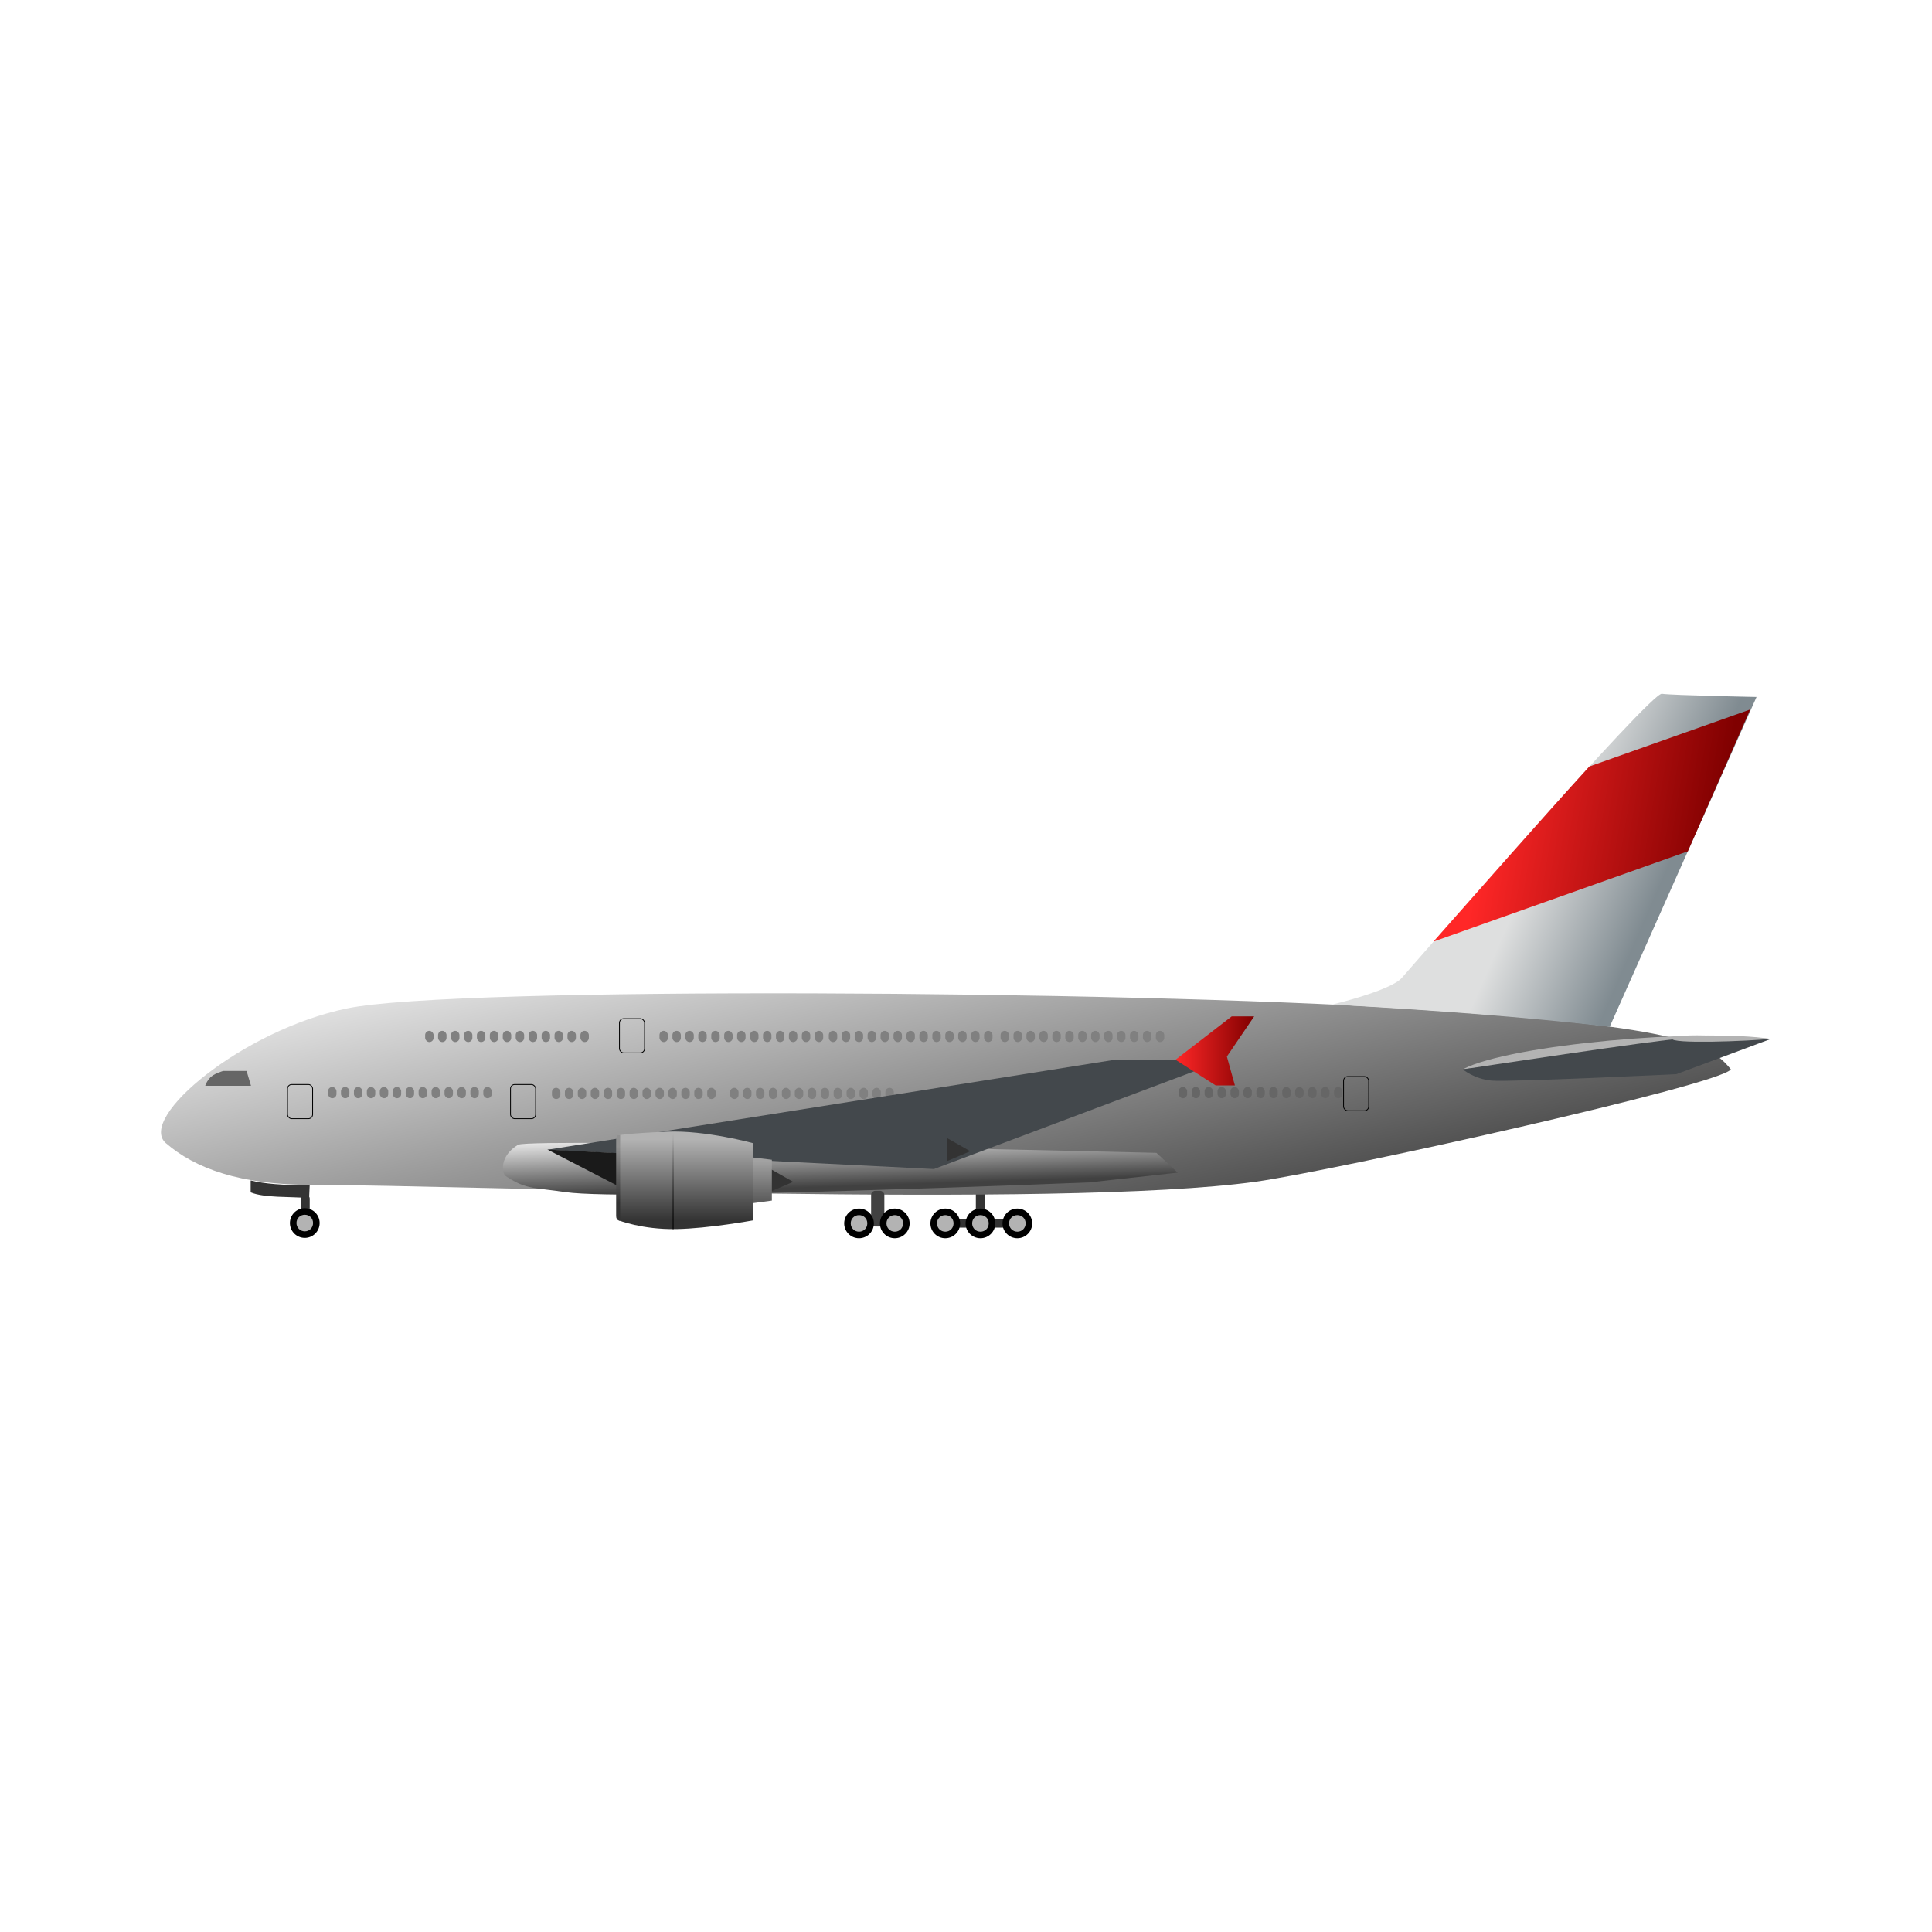 <svg:svg xmlns:dc="http://purl.org/dc/elements/1.1/" xmlns:ns1="http://sodipodi.sourceforge.net/DTD/sodipodi-0.dtd" xmlns:ns2="http://www.inkscape.org/namespaces/inkscape" xmlns:ns3="http://www.w3.org/1999/xlink" xmlns:ns5="http://creativecommons.org/ns#" xmlns:rdf="http://www.w3.org/1999/02/22-rdf-syntax-ns#" xmlns:svg="http://www.w3.org/2000/svg" enable-background="new" height="607.954" id="svg4581" version="1.1" viewBox="-48.467 -215.312 607.954 607.954" width="607.954" ns1:docname="drawingairliner.svg" ns2:version="0.48.2 r9819">
  <svg:defs id="defs4583">
    <svg:linearGradient id="linearGradient7978">
      <svg:stop id="stop7980" offset="0" style="stop-color:#ff2727" />
      <svg:stop id="stop7982" offset="1" style="stop-color:#800000" />
    </svg:linearGradient>
    <svg:linearGradient id="linearGradient7746">
      <svg:stop id="stop7748" offset="0" style="stop-color:#333333" />
      <svg:stop id="stop7750" offset="1" style="stop-color:#919191" />
    </svg:linearGradient>
    <svg:linearGradient id="linearGradient7732">
      <svg:stop id="stop7734" offset="0" style="stop-color:#000000" />
      <svg:stop id="stop7736" offset="1" style="stop-color:#000000;stop-opacity:0" />
    </svg:linearGradient>
    <svg:linearGradient id="linearGradient4651">
      <svg:stop id="stop4653" offset="0" style="stop-color:#e6e6e6" />
      <svg:stop id="stop4655" offset="1" style="stop-color:#414141" />
    </svg:linearGradient>
    <svg:linearGradient id="linearGradient4626" ns2:collect="always">
      <svg:stop id="stop4628" offset="0" style="stop-color:#5e5e5e" />
      <svg:stop id="stop4630" offset="1" style="stop-color:#a2a2a2" />
    </svg:linearGradient>
    <svg:linearGradient id="linearGradient4618" ns2:collect="always">
      <svg:stop id="stop4620" offset="0" style="stop-color:#333333" />
      <svg:stop id="stop4622" offset="1" style="stop-color:#b3b3b3" />
    </svg:linearGradient>
    <svg:linearGradient gradientTransform="matrix(1 0 0 1.034 0 -15.495)" gradientUnits="userSpaceOnUse" id="linearGradient7730" x1="263.92" x2="263.56" y1="474.57" y2="433.72" ns2:collect="always" ns3:href="#linearGradient7732" />
    <svg:linearGradient gradientTransform="matrix(1 0 0 .993 0 2.389)" gradientUnits="userSpaceOnUse" id="linearGradient7753" x1="246.48" x2="246.22" y1="455.6" y2="437.94" ns2:collect="always" ns3:href="#linearGradient7746" />
    <svg:linearGradient gradientUnits="userSpaceOnUse" id="linearGradient7898" x1="535.38" x2="571.24" y1="346.27" y2="361.92" ns2:collect="always">
      <svg:stop id="stop4661" offset="0" style="stop-color:#dedfdf" />
      <svg:stop id="stop4663" offset="1" style="stop-color:#808b91" />
    </svg:linearGradient>
    <svg:linearGradient gradientUnits="userSpaceOnUse" id="linearGradient7901" x1="236.07" x2="264.64" y1="371.29" y2="503.79" ns2:collect="always" ns3:href="#linearGradient4651" />
    <svg:linearGradient gradientTransform="translate(0 -.479)" gradientUnits="userSpaceOnUse" id="linearGradient7908" x1="264.11" x2="264.11" y1="461.11" y2="435.39" ns2:collect="always" ns3:href="#linearGradient4618" />
    <svg:linearGradient gradientTransform="translate(-.189 -.536)" gradientUnits="userSpaceOnUse" id="linearGradient7911" x1="292.05" x2="292.05" y1="454.42" y2="442.36" ns2:collect="always" ns3:href="#linearGradient4626" />
    <svg:filter id="filter7955" ns2:collect="always">
      <svg:feBlend id="feBlend7957" in2="BackgroundImage" mode="darken" ns2:collect="always" />
    </svg:filter>
    <svg:linearGradient gradientUnits="userSpaceOnUse" id="linearGradient7965" x1="299.73" x2="300.28" y1="433.51" y2="450.29" ns2:collect="always" ns3:href="#linearGradient4651" />
    <svg:linearGradient gradientUnits="userSpaceOnUse" id="linearGradient7984" x1="421.49" x2="493.71" y1="24.801" y2="36.67" ns2:collect="always" ns3:href="#linearGradient7978" />
    <svg:linearGradient gradientUnits="userSpaceOnUse" id="linearGradient7992" x1="421.74" x2="446.49" y1="407.13" y2="407.13" ns2:collect="always" ns3:href="#linearGradient7978" />
  </svg:defs>
  <ns1:namedview bordercolor="#666666" borderopacity="1.0" fit-margin-bottom="3" fit-margin-left="3" fit-margin-right="3" fit-margin-top="3" id="base" pagecolor="#ffffff" showgrid="false" ns2:current-layer="layer2" ns2:cx="286.6344" ns2:cy="248.64344" ns2:document-units="px" ns2:pageopacity="0.0" ns2:pageshadow="2" ns2:window-height="945" ns2:window-maximized="0" ns2:window-width="1244" ns2:window-x="1289" ns2:window-y="11" ns2:zoom="0.98994949" />
  <svg:g id="layer2" style="filter:url(#filter7955)" transform="translate(-100.3 -291.75)" ns2:groupmode="layer" ns2:label="Layer">
    <svg:g id="g7994" ns2:export-filename="C:\Users\sagi\Dropbox\Agile\Airliner_horiz.png" ns2:export-xdpi="138.90952" ns2:export-ydpi="138.90952">
      <svg:rect height="12.362" id="rect7706" rx="1.326" ry="1.326" style="fill:#333333" width="2.768" x="358.91" y="450.13" />
      <svg:rect height="10.761" id="rect7700" rx="1.326" ry="1.326" style="stroke:#000000;stroke-width:.253;fill:none" width="7.904" x="442.12" y="398.41" />
      <svg:rect height="10.089" id="rect7704" rx="1.326" ry="1.326" style="fill:#333333" width="2.768" x="146.52" y="452.27" />
      <svg:path d="m104.05 436.17c9.171 7.925 23.234 13.132 45.962 13.132 48.487 0 235.37 7.576 296.98-1.01 24.634-3.433 146.24-30.426 149.5-35.355-6.838-8.465-16.668-13.637-103.54-19.193-86.216-5.514-297.49-7.071-331.84 0-32.889 6.771-66.245 34.501-57.074 42.426z" id="path4601" style="fill:url(#linearGradient7901)" ns1:nodetypes="zsscssz" ns2:connector-curvature="0" />
      <svg:path d="m512.27 412.83 96.786-9.464c-21.833-3.405-81.616 1.658-96.786 9.464z" id="path7971" style="fill:#b3b3b3" ns1:nodetypes="ccc" ns2:connector-curvature="0" />
      <svg:path d="m471.1 392.54s18.317-4.353 21.852-8.394c3.535-4.041 78.287-89.904 81.822-89.398 3.535 0.505 29.8 1.01 29.8 1.01l-46.21 103.79c-26.659-3.122-55.886-5.236-87.26-7.011z" id="path4603" style="fill:url(#linearGradient7898)" ns1:nodetypes="cssccc" ns2:connector-curvature="0" />
      <svg:path d="m210.62 446.27c-1.494-3.17 0.253-7.324 4.293-9.596s200.82 2.543 200.82 2.543l6.694 6.218-27.791 3.075s-144.9 5.98-164.83 3.063c-10.354-1.515-12.576-0.814-19.193-5.303z" id="path4675" style="fill:url(#linearGradient7965)" ns1:nodetypes="cscccsc" ns2:connector-curvature="0" />
      <svg:g id="g4812" transform="translate(126.52 .253)">
        <svg:rect height="3.535" id="rect4814" rx="1.326" ry="1.326" style="fill:#808080" width="2.652" x="199.85" y="418.49" />
        <svg:rect height="3.535" id="rect4816" rx="1.326" ry="1.326" style="fill:#808080" width="2.652" x="195.78" y="418.49" />
        <svg:rect height="3.535" id="rect4818" rx="1.326" ry="1.326" style="fill:#808080" width="2.652" x="191.71" y="418.49" />
        <svg:rect height="3.535" id="rect4820" rx="1.326" ry="1.326" style="fill:#808080" width="2.652" x="187.64" y="418.49" />
        <svg:rect height="3.535" id="rect4822" rx="1.326" ry="1.326" style="fill:#808080" width="2.652" x="183.56" y="418.49" />
        <svg:rect height="3.535" id="rect4824" rx="1.326" ry="1.326" style="fill:#808080" width="2.652" x="179.49" y="418.49" />
        <svg:rect height="3.535" id="rect4826" rx="1.326" ry="1.326" style="fill:#808080" width="2.652" x="175.42" y="418.49" />
        <svg:rect height="3.535" id="rect4828" rx="1.326" ry="1.326" style="fill:#808080" width="2.652" x="171.35" y="418.49" />
        <svg:rect height="3.535" id="rect4830" rx="1.326" ry="1.326" style="fill:#808080" width="2.652" x="167.27" y="418.49" />
        <svg:rect height="3.535" id="rect4832" rx="1.326" ry="1.326" style="fill:#808080" width="2.652" x="163.2" y="418.49" />
        <svg:rect height="3.535" id="rect4834" rx="1.326" ry="1.326" style="fill:#808080" width="2.652" x="159.13" y="418.49" />
        <svg:rect height="3.535" id="rect4836" rx="1.326" ry="1.326" style="fill:#808080" width="2.652" x="155.06" y="418.49" />
        <svg:rect height="3.535" id="rect4838" rx="1.326" ry="1.326" style="fill:#808080" width="2.652" x="203.92" y="418.49" />
      </svg:g>
      <svg:path d="m224.01 438.25 178.29-28.284h34.85l-91.419 34.345z" id="path4607" style="fill:#43484c" ns2:connector-curvature="0" />
      <svg:path d="m421.74 409.91 12.627 8.081h6.061l-2.525-9.091 8.586-12.627h-7.071z" id="path4609" style="fill:url(#linearGradient7992)" ns2:connector-curvature="0" />
      <svg:path d="m224.13 438.19 33.966 17.551-0.631-15.871z" id="path7914" style="fill:#1a1a1a" ns1:nodetypes="cccc" ns2:connector-curvature="0" />
      <svg:path d="m116.42 418.11h14.395l-1.389-4.672h-7.324s-3.03 0.758-4.293 2.273-1.389 2.399-1.389 2.399z" id="path4667" style="fill:#666666" ns2:connector-curvature="0" />
      <svg:path d="m152.41 461.3a4.672 4.672 0 1 1 -9.344 0 4.672 4.672 0 1 1 9.344 0z" id="path4669" style="fill:#000000" ns1:cx="147.73482" ns1:cy="461.29666" ns1:rx="4.6719556" ns1:ry="4.6719556" ns1:type="arc" />
      <svg:path d="m147.75 458.69c-1.48 0-2.625 1.13-2.625 2.594 0 1.464 1.161 2.625 2.625 2.625s2.594-1.145 2.594-2.625-1.114-2.594-2.594-2.594z" id="path4673" style="fill:#b3b3b3" ns1:type="inkscape:offset" ns2:original="M 147.75 456.625 C 145.16975 456.625 143.0625 458.701 143.0625 461.28125 C 143.0625 463.8615 145.16975 465.96875 147.75 465.96875 C 150.33025 465.96875 152.40625 463.8615 152.40625 461.28125 C 152.40625 458.701 150.33025 456.625 147.75 456.625 z " ns2:radius="-2.0508895" />
      <svg:rect height="11.238" id="rect7967" rx="1.326" ry="1.326" style="fill:#414141" width="4.167" x="325.95" y="451.15" />
      <svg:g id="g4685" transform="translate(174.41 .111)">
        <svg:path d="m152.41 461.3c0 2.58-2.092 4.672-4.672 4.672-2.58 0-4.672-2.092-4.672-4.672 0-2.58 2.092-4.672 4.672-4.672 2.58 0 4.672 2.092 4.672 4.672z" id="path4687" style="fill:#000000" ns1:cx="147.73482" ns1:cy="461.29666" ns1:rx="4.6719556" ns1:ry="4.6719556" ns1:type="arc" />
        <svg:path d="m147.75 458.69c-1.48 0-2.625 1.13-2.625 2.594 0 1.464 1.161 2.625 2.625 2.625s2.594-1.145 2.594-2.625-1.114-2.594-2.594-2.594z" id="path4689" style="fill:#b3b3b3" ns1:type="inkscape:offset" ns2:original="M 147.75 456.625 C 145.16975 456.625 143.0625 458.701 143.0625 461.28125 C 143.0625 463.8615 145.16975 465.96875 147.75 465.96875 C 150.33025 465.96875 152.40625 463.8615 152.40625 461.28125 C 152.40625 458.701 150.33025 456.625 147.75 456.625 z " ns2:radius="-2.0508895" />
      </svg:g>
      <svg:g id="g4691" transform="translate(185.66 .111)">
        <svg:path d="m152.41 461.3c0 2.58-2.092 4.672-4.672 4.672-2.58 0-4.672-2.092-4.672-4.672 0-2.58 2.092-4.672 4.672-4.672 2.58 0 4.672 2.092 4.672 4.672z" id="path4693" style="fill:#000000" ns1:cx="147.73482" ns1:cy="461.29666" ns1:rx="4.6719556" ns1:ry="4.6719556" ns1:type="arc" />
        <svg:path d="m147.75 458.69c-1.48 0-2.625 1.13-2.625 2.594 0 1.464 1.161 2.625 2.625 2.625s2.594-1.145 2.594-2.625-1.114-2.594-2.594-2.594z" id="path4695" style="fill:#b3b3b3" ns1:type="inkscape:offset" ns2:original="M 147.75 456.625 C 145.16975 456.625 143.0625 458.701 143.0625 461.28125 C 143.0625 463.8615 145.16975 465.96875 147.75 465.96875 C 150.33025 465.96875 152.40625 463.8615 152.40625 461.28125 C 152.40625 458.701 150.33025 456.625 147.75 456.625 z " ns2:radius="-2.0508895" />
      </svg:g>
      <svg:rect height="25.242" id="rect7969" rx="1.326" ry="1.326" style="fill:#333333" transform="rotate(90)" width="2.768" x="459.97" y="-373.67" />
      <svg:g id="g4697" transform="translate(201.55 .111)">
        <svg:path d="m152.41 461.3c0 2.58-2.092 4.672-4.672 4.672-2.58 0-4.672-2.092-4.672-4.672 0-2.58 2.092-4.672 4.672-4.672 2.58 0 4.672 2.092 4.672 4.672z" id="path4699" style="fill:#000000" ns1:cx="147.73482" ns1:cy="461.29666" ns1:rx="4.6719556" ns1:ry="4.6719556" ns1:type="arc" />
        <svg:path d="m147.75 458.69c-1.48 0-2.625 1.13-2.625 2.594 0 1.464 1.161 2.625 2.625 2.625s2.594-1.145 2.594-2.625-1.114-2.594-2.594-2.594z" id="path4701" style="fill:#b3b3b3" ns1:type="inkscape:offset" ns2:original="M 147.75 456.625 C 145.16975 456.625 143.0625 458.701 143.0625 461.28125 C 143.0625 463.8615 145.16975 465.96875 147.75 465.96875 C 150.33025 465.96875 152.40625 463.8615 152.40625 461.28125 C 152.40625 458.701 150.33025 456.625 147.75 456.625 z " ns2:radius="-2.0508895" />
      </svg:g>
      <svg:g id="g4703" transform="translate(212.62 .111)">
        <svg:path d="m152.41 461.3c0 2.58-2.092 4.672-4.672 4.672-2.58 0-4.672-2.092-4.672-4.672 0-2.58 2.092-4.672 4.672-4.672 2.58 0 4.672 2.092 4.672 4.672z" id="path4705" style="fill:#000000" ns1:cx="147.73482" ns1:cy="461.29666" ns1:rx="4.6719556" ns1:ry="4.6719556" ns1:type="arc" />
        <svg:path d="m147.75 458.69c-1.48 0-2.625 1.13-2.625 2.594 0 1.464 1.161 2.625 2.625 2.625s2.594-1.145 2.594-2.625-1.114-2.594-2.594-2.594z" id="path4707" style="fill:#b3b3b3" ns1:type="inkscape:offset" ns2:original="M 147.75 456.625 C 145.16975 456.625 143.0625 458.701 143.0625 461.28125 C 143.0625 463.8615 145.16975 465.96875 147.75 465.96875 C 150.33025 465.96875 152.40625 463.8615 152.40625 461.28125 C 152.40625 458.701 150.33025 456.625 147.75 456.625 z " ns2:radius="-2.0508895" />
      </svg:g>
      <svg:g id="g4709" transform="translate(224.23 .111)">
        <svg:path d="m152.41 461.3c0 2.58-2.092 4.672-4.672 4.672-2.58 0-4.672-2.092-4.672-4.672 0-2.58 2.092-4.672 4.672-4.672 2.58 0 4.672 2.092 4.672 4.672z" id="path4711" style="fill:#000000" ns1:cx="147.73482" ns1:cy="461.29666" ns1:rx="4.6719556" ns1:ry="4.6719556" ns1:type="arc" />
        <svg:path d="m147.75 458.69c-1.48 0-2.625 1.13-2.625 2.594 0 1.464 1.161 2.625 2.625 2.625s2.594-1.145 2.594-2.625-1.114-2.594-2.594-2.594z" id="path4713" style="fill:#b3b3b3" ns1:type="inkscape:offset" ns2:original="M 147.75 456.625 C 145.16975 456.625 143.0625 458.701 143.0625 461.28125 C 143.0625 463.8615 145.16975 465.96875 147.75 465.96875 C 150.33025 465.96875 152.40625 463.8615 152.40625 461.28125 C 152.40625 458.701 150.33025 456.625 147.75 456.625 z " ns2:radius="-2.0508895" />
      </svg:g>
      <svg:g id="g4741">
        <svg:rect height="3.535" id="rect4715" rx="1.326" ry="1.326" style="fill:#808080" width="2.652" x="199.85" y="418.49" />
        <svg:rect height="3.535" id="rect4717" rx="1.326" ry="1.326" style="fill:#808080" width="2.652" x="195.78" y="418.49" />
        <svg:rect height="3.535" id="rect4719" rx="1.326" ry="1.326" style="fill:#808080" width="2.652" x="191.71" y="418.49" />
        <svg:rect height="3.535" id="rect4721" rx="1.326" ry="1.326" style="fill:#808080" width="2.652" x="187.64" y="418.49" />
        <svg:rect height="3.535" id="rect4723" rx="1.326" ry="1.326" style="fill:#808080" width="2.652" x="183.56" y="418.49" />
        <svg:rect height="3.535" id="rect4725" rx="1.326" ry="1.326" style="fill:#808080" width="2.652" x="179.49" y="418.49" />
        <svg:rect height="3.535" id="rect4727" rx="1.326" ry="1.326" style="fill:#808080" width="2.652" x="175.42" y="418.49" />
        <svg:rect height="3.535" id="rect4729" rx="1.326" ry="1.326" style="fill:#808080" width="2.652" x="171.35" y="418.49" />
        <svg:rect height="3.535" id="rect4731" rx="1.326" ry="1.326" style="fill:#808080" width="2.652" x="167.27" y="418.49" />
        <svg:rect height="3.535" id="rect4733" rx="1.326" ry="1.326" style="fill:#808080" width="2.652" x="163.2" y="418.49" />
        <svg:rect height="3.535" id="rect4735" rx="1.326" ry="1.326" style="fill:#808080" width="2.652" x="159.13" y="418.49" />
        <svg:rect height="3.535" id="rect4737" rx="1.326" ry="1.326" style="fill:#808080" width="2.652" x="155.06" y="418.49" />
        <svg:rect height="3.535" id="rect4739" rx="1.326" ry="1.326" style="fill:#808080" width="2.652" x="203.92" y="418.49" />
      </svg:g>
      <svg:g id="g4756" transform="translate(30.557 -17.678)">
        <svg:rect height="3.535" id="rect4758" rx="1.326" ry="1.326" style="fill:#808080" width="2.652" x="199.85" y="418.49" />
        <svg:rect height="3.535" id="rect4760" rx="1.326" ry="1.326" style="fill:#808080" width="2.652" x="195.78" y="418.49" />
        <svg:rect height="3.535" id="rect4762" rx="1.326" ry="1.326" style="fill:#808080" width="2.652" x="191.71" y="418.49" />
        <svg:rect height="3.535" id="rect4764" rx="1.326" ry="1.326" style="fill:#808080" width="2.652" x="187.64" y="418.49" />
        <svg:rect height="3.535" id="rect4766" rx="1.326" ry="1.326" style="fill:#808080" width="2.652" x="183.56" y="418.49" />
        <svg:rect height="3.535" id="rect4768" rx="1.326" ry="1.326" style="fill:#808080" width="2.652" x="179.49" y="418.49" />
        <svg:rect height="3.535" id="rect4770" rx="1.326" ry="1.326" style="fill:#808080" width="2.652" x="175.42" y="418.49" />
        <svg:rect height="3.535" id="rect4772" rx="1.326" ry="1.326" style="fill:#808080" width="2.652" x="171.35" y="418.49" />
        <svg:rect height="3.535" id="rect4774" rx="1.326" ry="1.326" style="fill:#808080" width="2.652" x="167.27" y="418.49" />
        <svg:rect height="3.535" id="rect4776" rx="1.326" ry="1.326" style="fill:#808080" width="2.652" x="163.2" y="418.49" />
        <svg:rect height="3.535" id="rect4778" rx="1.326" ry="1.326" style="fill:#808080" width="2.652" x="159.13" y="418.49" />
        <svg:rect height="3.535" id="rect4780" rx="1.326" ry="1.326" style="fill:#808080" width="2.652" x="155.06" y="418.49" />
        <svg:rect height="3.535" id="rect4782" rx="1.326" ry="1.326" style="fill:#808080" width="2.652" x="203.92" y="418.49" />
      </svg:g>
      <svg:g id="g4784" transform="translate(70.458 .253)">
        <svg:rect height="3.535" id="rect4786" rx="1.326" ry="1.326" style="fill:#808080" width="2.652" x="199.85" y="418.49" />
        <svg:rect height="3.535" id="rect4788" rx="1.326" ry="1.326" style="fill:#808080" width="2.652" x="195.78" y="418.49" />
        <svg:rect height="3.535" id="rect4790" rx="1.326" ry="1.326" style="fill:#808080" width="2.652" x="191.71" y="418.49" />
        <svg:rect height="3.535" id="rect4792" rx="1.326" ry="1.326" style="fill:#808080" width="2.652" x="187.64" y="418.49" />
        <svg:rect height="3.535" id="rect4794" rx="1.326" ry="1.326" style="fill:#808080" width="2.652" x="183.56" y="418.49" />
        <svg:rect height="3.535" id="rect4796" rx="1.326" ry="1.326" style="fill:#808080" width="2.652" x="179.49" y="418.49" />
        <svg:rect height="3.535" id="rect4798" rx="1.326" ry="1.326" style="fill:#808080" width="2.652" x="175.42" y="418.49" />
        <svg:rect height="3.535" id="rect4800" rx="1.326" ry="1.326" style="fill:#808080" width="2.652" x="171.35" y="418.49" />
        <svg:rect height="3.535" id="rect4802" rx="1.326" ry="1.326" style="fill:#808080" width="2.652" x="167.27" y="418.49" />
        <svg:rect height="3.535" id="rect4804" rx="1.326" ry="1.326" style="fill:#808080" width="2.652" x="163.2" y="418.49" />
        <svg:rect height="3.535" id="rect4806" rx="1.326" ry="1.326" style="fill:#808080" width="2.652" x="159.13" y="418.49" />
        <svg:rect height="3.535" id="rect4808" rx="1.326" ry="1.326" style="fill:#808080" width="2.652" x="155.06" y="418.49" />
        <svg:rect height="3.535" id="rect4810" rx="1.326" ry="1.326" style="fill:#808080" width="2.652" x="203.92" y="418.49" />
      </svg:g>
      <svg:g id="g4868" transform="translate(104.3 -17.678)">
        <svg:rect height="3.535" id="rect4870" rx="1.326" ry="1.326" style="fill:#808080" width="2.652" x="199.85" y="418.49" />
        <svg:rect height="3.535" id="rect4872" rx="1.326" ry="1.326" style="fill:#808080" width="2.652" x="195.78" y="418.49" />
        <svg:rect height="3.535" id="rect4874" rx="1.326" ry="1.326" style="fill:#808080" width="2.652" x="191.71" y="418.49" />
        <svg:rect height="3.535" id="rect4876" rx="1.326" ry="1.326" style="fill:#808080" width="2.652" x="187.64" y="418.49" />
        <svg:rect height="3.535" id="rect4878" rx="1.326" ry="1.326" style="fill:#808080" width="2.652" x="183.56" y="418.49" />
        <svg:rect height="3.535" id="rect4880" rx="1.326" ry="1.326" style="fill:#808080" width="2.652" x="179.49" y="418.49" />
        <svg:rect height="3.535" id="rect4882" rx="1.326" ry="1.326" style="fill:#808080" width="2.652" x="175.42" y="418.49" />
        <svg:rect height="3.535" id="rect4884" rx="1.326" ry="1.326" style="fill:#808080" width="2.652" x="171.35" y="418.49" />
        <svg:rect height="3.535" id="rect4886" rx="1.326" ry="1.326" style="fill:#808080" width="2.652" x="167.27" y="418.49" />
        <svg:rect height="3.535" id="rect4888" rx="1.326" ry="1.326" style="fill:#808080" width="2.652" x="163.2" y="418.49" />
        <svg:rect height="3.535" id="rect4890" rx="1.326" ry="1.326" style="fill:#808080" width="2.652" x="159.13" y="418.49" />
        <svg:rect height="3.535" id="rect4892" rx="1.326" ry="1.326" style="fill:#808080" width="2.652" x="155.06" y="418.49" />
        <svg:rect height="3.535" id="rect4894" rx="1.326" ry="1.326" style="fill:#808080" width="2.652" x="203.92" y="418.49" />
      </svg:g>
      <svg:g id="g4896" transform="translate(157.58 -17.678)">
        <svg:rect height="3.535" id="rect4898" rx="1.326" ry="1.326" style="fill:#808080" width="2.652" x="199.85" y="418.49" />
        <svg:rect height="3.535" id="rect4900" rx="1.326" ry="1.326" style="fill:#808080" width="2.652" x="195.78" y="418.49" />
        <svg:rect height="3.535" id="rect4902" rx="1.326" ry="1.326" style="fill:#808080" width="2.652" x="191.71" y="418.49" />
        <svg:rect height="3.535" id="rect4904" rx="1.326" ry="1.326" style="fill:#808080" width="2.652" x="187.64" y="418.49" />
        <svg:rect height="3.535" id="rect4906" rx="1.326" ry="1.326" style="fill:#808080" width="2.652" x="183.56" y="418.49" />
        <svg:rect height="3.535" id="rect4908" rx="1.326" ry="1.326" style="fill:#808080" width="2.652" x="179.49" y="418.49" />
        <svg:rect height="3.535" id="rect4910" rx="1.326" ry="1.326" style="fill:#808080" width="2.652" x="175.42" y="418.49" />
        <svg:rect height="3.535" id="rect4912" rx="1.326" ry="1.326" style="fill:#808080" width="2.652" x="171.35" y="418.49" />
        <svg:rect height="3.535" id="rect4914" rx="1.326" ry="1.326" style="fill:#808080" width="2.652" x="167.27" y="418.49" />
        <svg:rect height="3.535" id="rect4916" rx="1.326" ry="1.326" style="fill:#808080" width="2.652" x="163.2" y="418.49" />
        <svg:rect height="3.535" id="rect4918" rx="1.326" ry="1.326" style="fill:#808080" width="2.652" x="159.13" y="418.49" />
        <svg:rect height="3.535" id="rect4920" rx="1.326" ry="1.326" style="fill:#808080" width="2.652" x="155.06" y="418.49" />
        <svg:rect height="3.535" id="rect4922" rx="1.326" ry="1.326" style="fill:#808080" width="2.652" x="203.92" y="418.49" />
      </svg:g>
      <svg:g id="g4926" transform="translate(211.63 -17.678)">
        <svg:rect height="3.535" id="rect4928" rx="1.326" ry="1.326" style="fill:#808080" width="2.652" x="199.85" y="418.49" />
        <svg:rect height="3.535" id="rect4930" rx="1.326" ry="1.326" style="fill:#808080" width="2.652" x="195.78" y="418.49" />
        <svg:rect height="3.535" id="rect4932" rx="1.326" ry="1.326" style="fill:#808080" width="2.652" x="191.71" y="418.49" />
        <svg:rect height="3.535" id="rect4934" rx="1.326" ry="1.326" style="fill:#808080" width="2.652" x="187.64" y="418.49" />
        <svg:rect height="3.535" id="rect4936" rx="1.326" ry="1.326" style="fill:#808080" width="2.652" x="183.56" y="418.49" />
        <svg:rect height="3.535" id="rect4938" rx="1.326" ry="1.326" style="fill:#808080" width="2.652" x="179.49" y="418.49" />
        <svg:rect height="3.535" id="rect4940" rx="1.326" ry="1.326" style="fill:#808080" width="2.652" x="175.42" y="418.49" />
        <svg:rect height="3.535" id="rect4942" rx="1.326" ry="1.326" style="fill:#808080" width="2.652" x="171.35" y="418.49" />
        <svg:rect height="3.535" id="rect4944" rx="1.326" ry="1.326" style="fill:#808080" width="2.652" x="167.27" y="418.49" />
        <svg:rect height="3.535" id="rect4946" rx="1.326" ry="1.326" style="fill:#808080" width="2.652" x="163.2" y="418.49" />
        <svg:rect height="3.535" id="rect4948" rx="1.326" ry="1.326" style="fill:#808080" width="2.652" x="159.13" y="418.49" />
        <svg:rect height="3.535" id="rect4950" rx="1.326" ry="1.326" style="fill:#808080" width="2.652" x="155.06" y="418.49" />
        <svg:rect height="3.535" id="rect4952" rx="1.326" ry="1.326" style="fill:#808080" width="2.652" x="203.92" y="418.49" />
      </svg:g>
      <svg:g id="g4954" style="fill:#666666" transform="translate(267.69 -4.3769e-7)">
        <svg:rect height="3.535" id="rect4956" rx="1.326" ry="1.326" style="fill:#666666" width="2.652" x="199.85" y="418.49" />
        <svg:rect height="3.535" id="rect4958" rx="1.326" ry="1.326" style="fill:#666666" width="2.652" x="195.78" y="418.49" />
        <svg:rect height="3.535" id="rect4960" rx="1.326" ry="1.326" style="fill:#666666" width="2.652" x="191.71" y="418.49" />
        <svg:rect height="3.535" id="rect4962" rx="1.326" ry="1.326" style="fill:#666666" width="2.652" x="187.64" y="418.49" />
        <svg:rect height="3.535" id="rect4964" rx="1.326" ry="1.326" style="fill:#666666" width="2.652" x="183.56" y="418.49" />
        <svg:rect height="3.535" id="rect4966" rx="1.326" ry="1.326" style="fill:#666666" width="2.652" x="179.49" y="418.49" />
        <svg:rect height="3.535" id="rect4968" rx="1.326" ry="1.326" style="fill:#666666" width="2.652" x="175.42" y="418.49" />
        <svg:rect height="3.535" id="rect4970" rx="1.326" ry="1.326" style="fill:#666666" width="2.652" x="171.35" y="418.49" />
        <svg:rect height="3.535" id="rect4972" rx="1.326" ry="1.326" style="fill:#666666" width="2.652" x="167.27" y="418.49" />
        <svg:rect height="3.535" id="rect4974" rx="1.326" ry="1.326" style="fill:#666666" width="2.652" x="163.2" y="418.49" />
        <svg:rect height="3.535" id="rect4976" rx="1.326" ry="1.326" style="fill:#666666" width="2.652" x="159.13" y="418.49" />
        <svg:rect height="3.535" id="rect4978" rx="1.326" ry="1.326" style="fill:#666666" width="2.652" x="155.06" y="418.49" />
        <svg:rect height="3.535" id="rect4980" rx="1.326" ry="1.326" style="fill:#666666" width="2.652" x="203.92" y="418.49" />
      </svg:g>
      <svg:rect height="10.761" id="rect7186" rx="1.326" ry="1.326" style="stroke:#000000;stroke-width:.253;fill:none" width="7.904" x="246.76" y="396.98" />
      <svg:rect height="10.761" id="rect7696" rx="1.326" ry="1.326" style="stroke:#000000;stroke-width:.253;fill:none" width="7.904" x="212.48" y="417.7" />
      <svg:rect height="10.761" id="rect7698" rx="1.326" ry="1.326" style="stroke:#000000;stroke-width:.253;fill:none" width="7.904" x="474.62" y="415.2" />
      <svg:path d="m130.71 447.9v3.75c4.378 1.764 12.113 1.29 18.393 1.786l0.179-4.107c-8.29 0.141-14.328-0.38-18.571-1.429z" id="path7702" style="fill:#333333" ns1:nodetypes="ccccc" ns2:connector-curvature="0" />
      <svg:g id="g7916">
        <svg:path d="m294.2 444.24 7.232 4.107-7.321 3.125z" id="path4616" style="fill:#333333" ns2:connector-curvature="0" />
        <svg:path d="m288.74 440.67 5.982 0.714v12.857l-5.982 0.804z" id="rect4613" style="fill:url(#linearGradient7911)" ns1:nodetypes="ccccc" ns2:connector-curvature="0" />
        <svg:path d="m246.48 433.67v26.769s7.37 2.938 18.096 2.763c10.213-0.168 24.33-2.763 24.33-2.763v-24.244s-15.038-4.16-27.159-3.655c-12.122 0.505-15.267 1.13-15.267 1.13z" id="path4611" style="fill:url(#linearGradient7908)" ns1:nodetypes="ccsccsc" ns2:connector-curvature="0" />
        <svg:path d="m263.65 432.68v30.537" id="path7708" style="stroke:url(#linearGradient7730);stroke-width:.402;fill:none" ns2:connector-curvature="0" />
        <svg:path d="m246.35 433.68c0.35-0.047 0.631-0.078 0.631-0.078v27.03s-0.297-0.099-0.631-0.226c-0.327-0.124-0.631-0.587-0.631-1.317v-24.093c0-0.73 0.285-1.27 0.631-1.317z" id="rect7712" style="fill:url(#linearGradient7753)" ns1:nodetypes="sccssss" ns2:connector-curvature="0" />
      </svg:g>
      <svg:g id="g7923" transform="translate(55.714 -9.643)">
        <svg:path d="m294.2 444.24 7.232 4.107-7.321 3.125z" id="path7925" style="fill:#333333" ns2:connector-curvature="0" />
        <svg:path d="m288.74 440.67 5.982 0.714v12.857l-5.982 0.804z" id="path7927" style="fill:url(#linearGradient7911)" ns1:nodetypes="ccccc" ns2:connector-curvature="0" />
        <svg:path d="m246.48 433.67v26.769s7.37 2.938 18.096 2.763c10.213-0.168 24.33-2.763 24.33-2.763v-24.244s-15.038-4.16-27.159-3.655c-12.122 0.505-15.267 1.13-15.267 1.13z" id="path7929" style="fill:url(#linearGradient7908)" ns1:nodetypes="ccsccsc" ns2:connector-curvature="0" />
        <svg:path d="m263.65 432.68v30.537" id="path7931" style="stroke:url(#linearGradient7730);stroke-width:.402;fill:none" ns2:connector-curvature="0" />
        <svg:path d="m246.35 433.68c0.35-0.047 0.631-0.078 0.631-0.078v27.03s-0.297-0.099-0.631-0.226c-0.327-0.124-0.631-0.587-0.631-1.317v-24.093c0-0.73 0.285-1.27 0.631-1.317z" id="path7933" style="fill:url(#linearGradient7753)" ns1:nodetypes="sccssss" ns2:connector-curvature="0" />
      </svg:g>
      <svg:rect height="10.761" id="rect7943" rx="1.326" ry="1.326" style="stroke:#000000;stroke-width:.253;fill:none" width="7.904" x="142.3" y="417.7" />
      <svg:path d="m512.15 412.94s63.135-9.596 68.185-9.596h28.789l-29.8 11.112s-52.528 2.525-58.084 2.02c-5.556-0.505-9.091-3.535-9.091-3.535z" id="path4605" style="fill:#43484c" ns2:connector-curvature="0" />
      <svg:path d="m609.1 403.32c-7.129 0.766-32.125 1.708-31.116-0.134 1.008-1.842 22.034-0.534 31.116 0.134z" id="path7973" style="fill:#b3b3b3" ns1:nodetypes="czc" ns2:connector-curvature="0" />
      <svg:path d="m402.61 80.991c16.334-18.407 32.57-37.011 49.056-55.116l50.63-17.931-19.64 44.636z" id="path7976" style="fill:url(#linearGradient7984)" transform="translate(100.3 291.75)" ns1:nodetypes="ccccc" ns2:connector-curvature="0" />
    </svg:g>
  </svg:g>
</svg:svg>